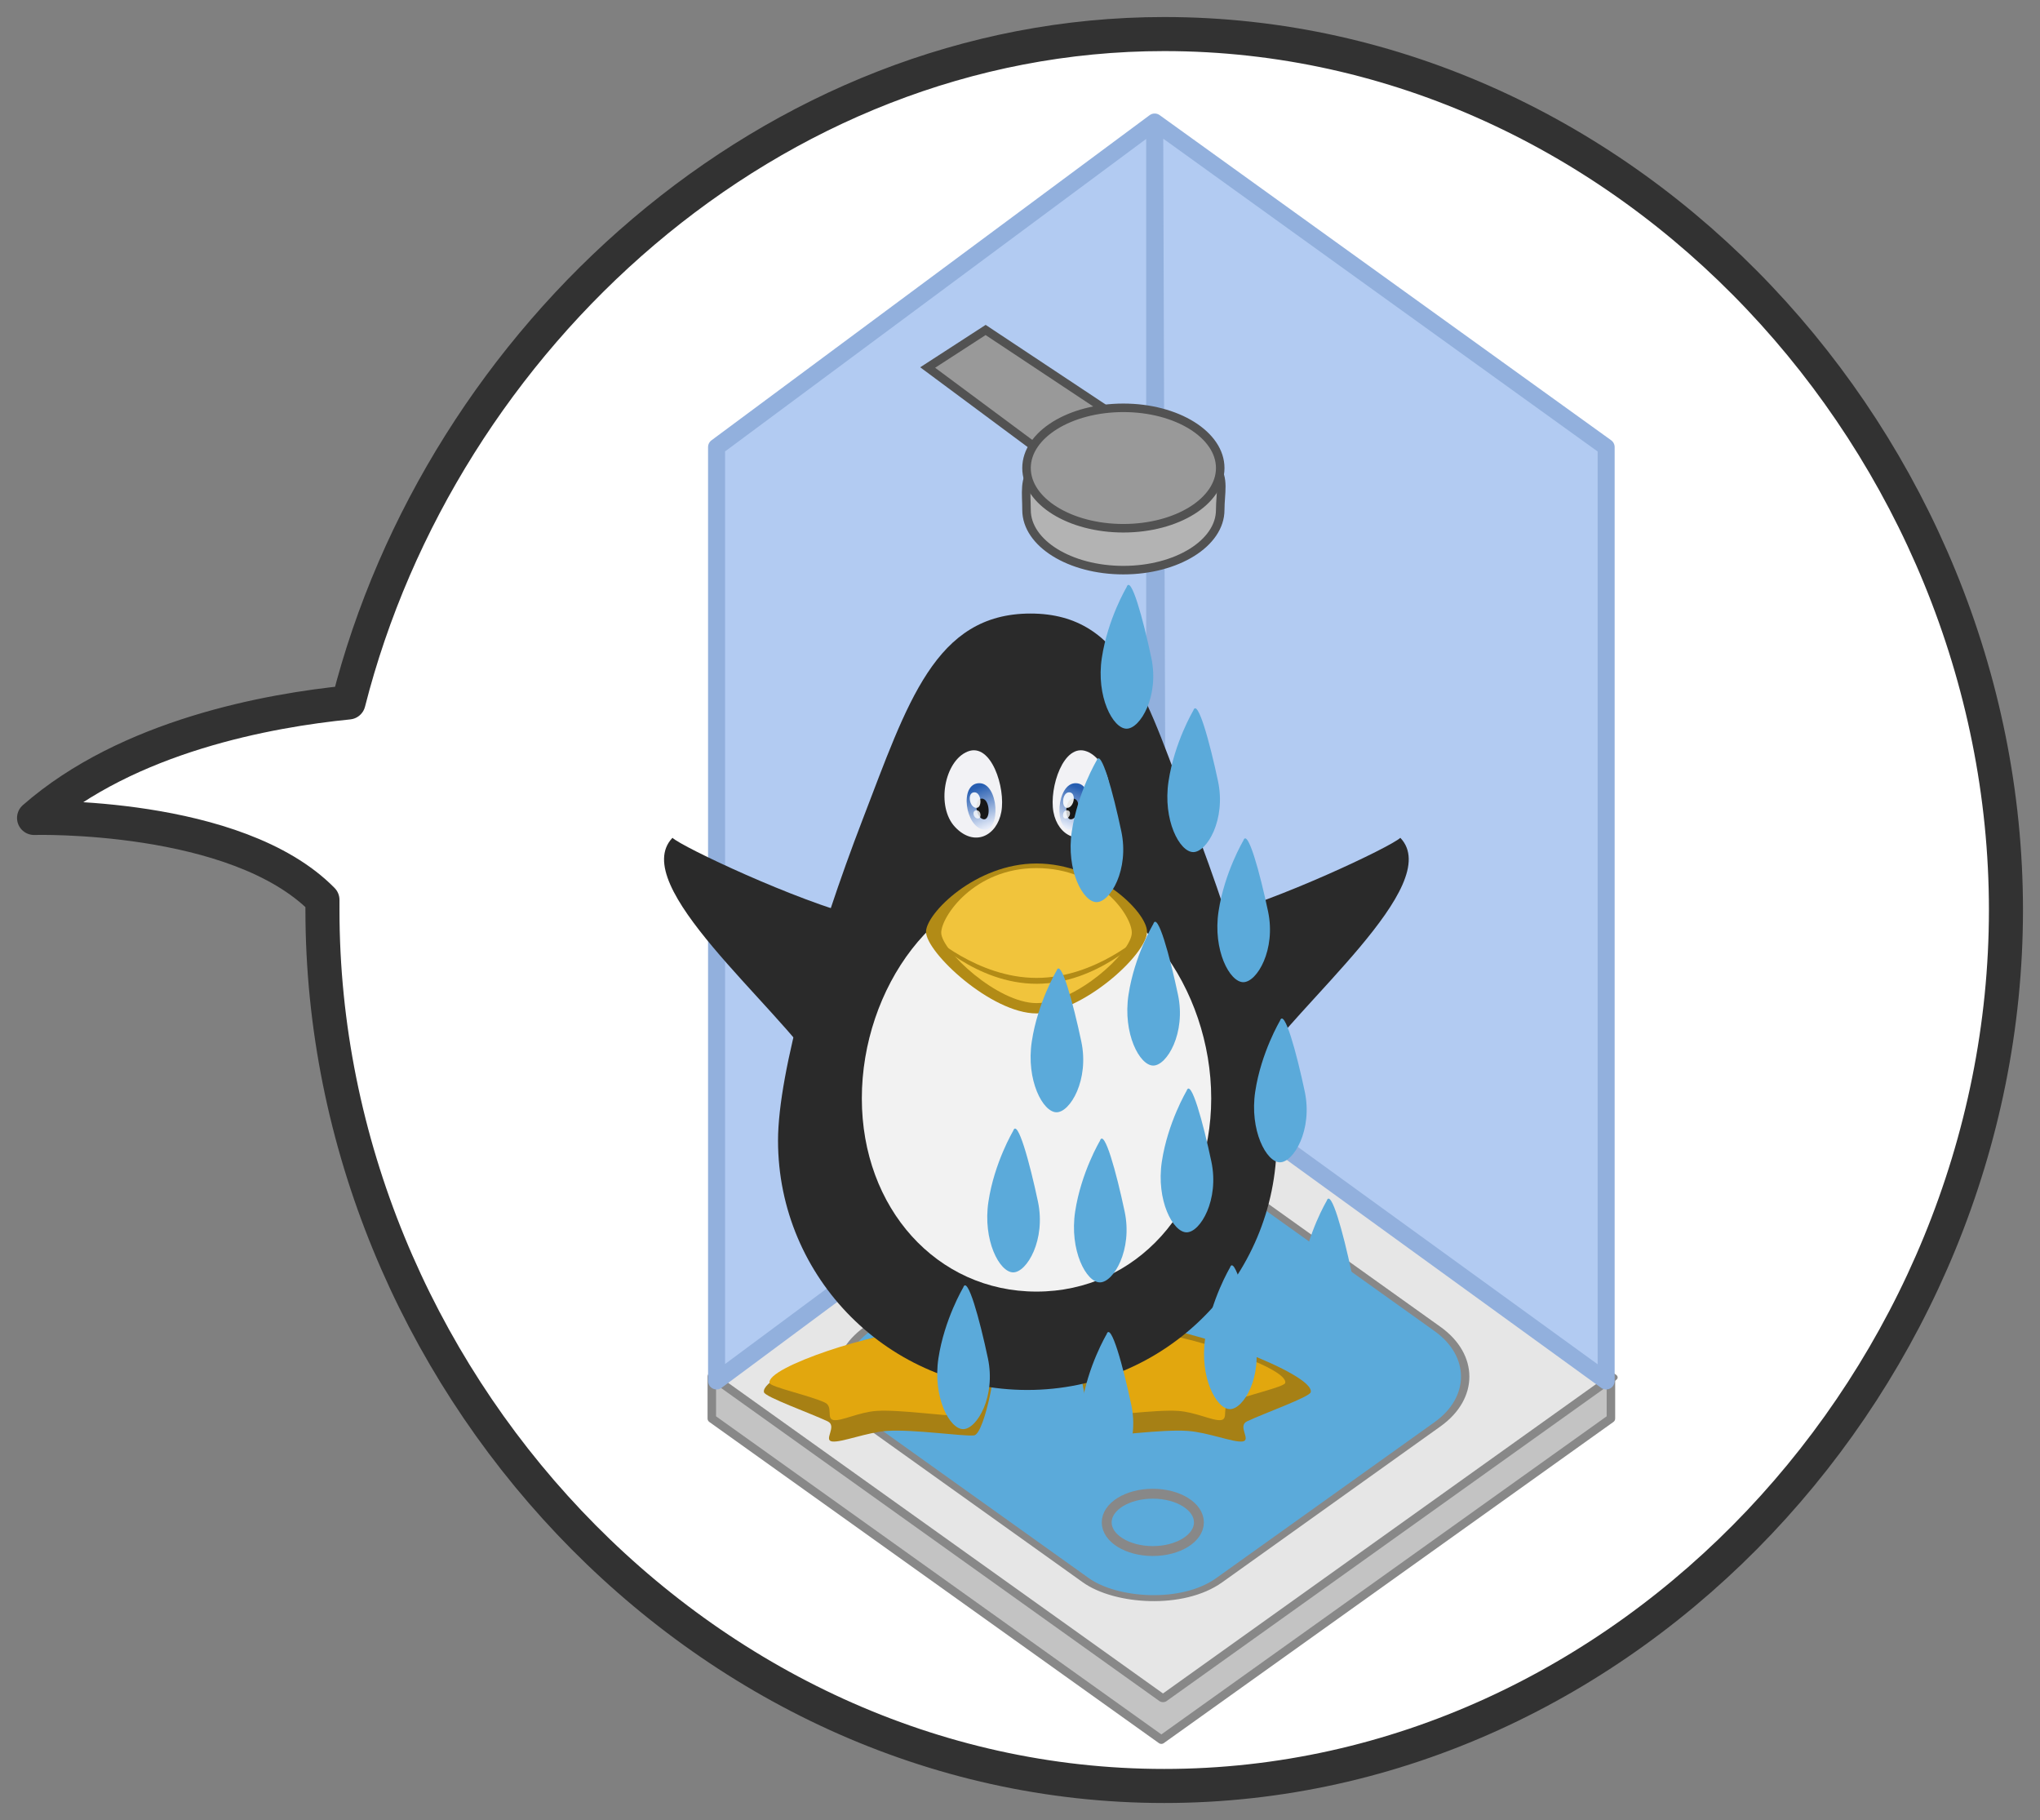 <svg xmlns:dc="http://purl.org/dc/elements/1.1/" xmlns:cc="http://creativecommons.org/ns#" xmlns:rdf="http://www.w3.org/1999/02/22-rdf-syntax-ns#" xmlns="http://www.w3.org/2000/svg" xmlns:xlink="http://www.w3.org/1999/xlink" id="svg7845" version="1.1" viewBox="0 0 119.813 106.875" height="106.875" width="119.813"><rect x="0" y="0" width="119.813" height="106.875" fill="#808080" stroke="none"/><defs id="defs7839"><linearGradient y2="650.05" x2="945.679" y1="637.412" x1="940.963" gradientTransform="matrix(1 0 0 1.086 0 -53.897)" gradientUnits="userSpaceOnUse" id="linearGradient7705" xlink:href="#a-33"/><linearGradient id="a-33"><stop style="stop-color:#275eb1;stop-opacity:1" offset="0" id="stop6220"/><stop style="stop-color:#e6ecf9;stop-opacity:1" offset="1" id="stop6222"/></linearGradient><linearGradient y2="650.05" x2="945.679" y1="637.412" x1="940.963" gradientTransform="matrix(-1 0 0 1.086 1919.998 -53.897)" gradientUnits="userSpaceOnUse" id="linearGradient7707" xlink:href="#a-33"/></defs><g transform="translate(-404.764 -600.371)" id="layer1"><g id="g6143-6" style="display:inline;fill:#fff;fill-opacity:1;stroke:#323232;stroke-width:1.802;stroke-linecap:round;stroke-linejoin:round;stroke-miterlimit:4;stroke-dasharray:none;stroke-dashoffset:0;stroke-opacity:1;enable-background:new" transform="translate(405.764 603.371)"><path id="path6141-2" style="fill:#fff;fill-opacity:1;stroke:#323232;stroke-width:2;stroke-linecap:round;stroke-linejoin:round;stroke-miterlimit:4;stroke-dasharray:none;stroke-dashoffset:0;stroke-opacity:1" d="M722.875 227.969c-23.081 0-42.47 17.852-47.906 39.25-4.664.464-12.95 1.952-18.469 6.781 0 0 11.873-.334 16.938 4.813-.002.199 0 .393 0 .593 0 27.29 22.147 51.438 49.437 51.438s49.437-24.148 49.438-51.438c0-27.29-22.148-51.437-49.438-51.437z" transform="translate(-655.5 -228.969)"/></g><g id="g6175-8" transform="matrix(1.108 0 0 1.108 -315.815 321.186)" style="display:inline;stroke-width:.902;enable-background:new"><path style="fill:#c3c3c3;fill-opacity:1;stroke:#888;stroke-width:.451;stroke-linejoin:round;stroke-miterlimit:4;stroke-dasharray:none;stroke-opacity:1" d="M688.073 327.15v-2.22h47.66l-.001 2.22-23.83 17.019z" id="rect6145-4"/><rect id="rect6147-7" style="fill:#e6e6e6;fill-opacity:1;stroke:#888;stroke-width:.464;stroke-linejoin:round;stroke-miterlimit:4;stroke-dasharray:none;stroke-opacity:1" width="29.283" height="29.283" x="143.214" y="702.311" transform="scale(1.151 .822) rotate(-45)"/><path id="path6149-2" style="fill:#b2cbf2;fill-opacity:1;stroke:#92b0dd;stroke-width:.902;stroke-linejoin:round;stroke-miterlimit:4;stroke-dasharray:none;stroke-opacity:1" d="M688.325 325.159v-49.49l23.223-17.23v49.489l-23.223 17.23zm47.154 0-23.774-17.231-.157-49.489 23.931 17.23z"/><g id="g6157-4" style="display:inline;stroke:#525252;stroke-width:.451;stroke-miterlimit:4;stroke-dasharray:none;stroke-opacity:1;enable-background:new"><path id="path6151-0" transform="translate(-797.141 -175.545) scale(.91)" style="fill:#999;fill-opacity:1;stroke:#525252;stroke-width:.496;stroke-miterlimit:4;stroke-dasharray:none;stroke-opacity:1" d="m1656.763 494.795-8.71-5.779-3.376 2.187 9.015 6.693z"/><path transform="matrix(-1.11 0 0 1.11 2559.01 -282.094)" style="fill:#b3b3b3;fill-opacity:1;stroke:#525252;stroke-width:.407;stroke-linecap:round;stroke-linejoin:round;stroke-miterlimit:4;stroke-dasharray:none;stroke-dashoffset:0;stroke-opacity:1" d="M1670.5 505.487c0 1.588-2.07 2.875-4.625 2.875-2.554 0-4.625-1.287-4.625-2.875s-.876-2.954 4.625-2.875c5.182.075 4.625 1.287 4.625 2.875z" id="path6153-6"/><ellipse id="path6155-2" style="fill:#999;fill-opacity:1;stroke:#525252;stroke-width:.407;stroke-linecap:round;stroke-linejoin:round;stroke-miterlimit:4;stroke-dasharray:none;stroke-dashoffset:0;stroke-opacity:1" transform="matrix(-1.11 0 0 1.11 2559.01 -284.314)" cx="1665.875" cy="505.487" rx="4.625" ry="2.875"/></g><g id="g6173-9" transform="translate(-.95 .633)" style="fill:#5baada;fill-opacity:1;stroke:#888;stroke-width:.902;stroke-opacity:1"><rect id="rect6169-9" ry="4.341" rx="4.341" style="display:inline;fill:#5baada;fill-opacity:1;stroke:#888;stroke-width:.386;stroke-opacity:1;enable-background:new" width="22.908" height="22.908" x="147.223" y="705.161" transform="scale(1.151 .822) rotate(-45)"/><ellipse id="path6171-0" transform="scale(-1 1)" style="display:inline;fill:#5baada;fill-opacity:1;stroke:#888;stroke-width:.524;stroke-linecap:round;stroke-linejoin:round;stroke-miterlimit:4;stroke-dasharray:none;stroke-dashoffset:0;stroke-opacity:1;enable-background:new" cx="-712.399" cy="332.022" rx="2.444" ry="1.519"/></g></g><g transform="translate(-63.129 117)" id="g7531-1" style="display:inline"><path style="display:inline;opacity:.99;fill:#a78014;fill-opacity:1;stroke:none;stroke-width:.115" d="M534.952 561.247c2.593-.022 10.168 2.804 9.923 3.877-.064.28-2.714 1.226-3.74 1.71-.587.276.275 1.116-.27 1.183-.545.067-2.03-.539-3.224-.621-1.534-.106-4.449.33-5.099.264-.65-.064-1.506-4.716-1.143-4.885 1.078-.496 2.786-1.472 3.553-1.528z" id="path13-3"/><path style="display:inline;fill:#a78014;fill-opacity:1;stroke:none;stroke-width:.115" d="M522.685 561.247c-2.594-.021-10.168 2.804-9.923 3.877.063.28 2.713 1.226 3.74 1.71.586.276-.276 1.116.27 1.183.544.068 2.03-.539 3.224-.621 1.533-.106 4.448.33 5.099.264.65-.064 1.506-4.716 1.142-4.885-1.077-.496-2.786-1.471-3.552-1.528z" id="path15-8"/><g transform="matrix(1.454 0 0 1.454 499.68 514.781)" style="display:inline;stroke-width:.688" id="g21-0"><path d="M921.346 828.775c-13.481-.111-52.851 12.575-51.58 18.152.332 1.453 14.107 4.373 19.444 6.887 3.046 1.435.311 5.803 3.144 6.152 2.833.35 8.811-2.802 15.015-3.23 7.971-.549 25.123 1.968 28.504 1.63 3.38-.336 3.827-22.77 1.94-23.647-5.6-2.58-12.483-5.65-16.467-5.944z" style="display:inline;fill:#e2a70e;fill-opacity:1;stroke:none;stroke-width:.688" transform="translate(-90.8 -63.146) scale(.115)" id="path17-9"/><path d="M999.311 828.775c13.482-.111 52.851 12.575 51.58 18.152-.332 1.453-14.107 4.373-19.443 6.887-3.046 1.435-.312 5.803-3.144 6.152-2.833.35-8.812-2.802-15.016-3.23-7.97-.549-25.123 1.968-28.503 1.63-3.38-.336-3.828-22.77-1.941-23.647 5.6-2.58 12.483-5.65 16.467-5.944z" style="display:inline;fill:#e2a70e;fill-opacity:1;stroke:none;stroke-width:.688" transform="translate(-90.8 -63.146) scale(.115)" id="path19-7"/></g><g transform="matrix(1.454 0 0 1.454 499.68 514.781)" style="display:inline;fill:#2a2a2a;fill-opacity:1;stroke-width:.688" id="g29-9"><path d="M1047.58 761.802c0 48.37-39.21 87.581-87.58 87.581s-87.58-39.211-87.58-87.58c0-24.185 13.802-71.41 29.651-112.587 15.85-41.178 25.492-72.5 59.033-72.5 33.542 0 40.976 31.322 56.825 72.5 15.849 41.178 29.652 88.402 29.652 112.586z" style="color:#000;display:inline;overflow:visible;visibility:visible;fill:#2a2a2a;fill-opacity:1;fill-rule:nonzero;stroke:none;stroke-width:.344;marker:none;enable-background:accumulate" transform="translate(-90.763 -63.146) scale(.115)" id="path23-9"/><path d="M27.052 15.449c2.655-.666 7.261-2.847 7.65-3.215 1.82 1.9-4.18 6.707-5.977 9.472-1.027 1.579-2.187-5.912-1.673-6.257z" style="fill:#2a2a2a;fill-opacity:1;stroke:none;stroke-width:.079" id="path25-3"/><path d="M12.951 15.449c-2.654-.666-7.26-2.847-7.65-3.215-1.82 1.9 4.18 6.707 5.978 9.472 1.026 1.579 2.186-5.912 1.672-6.257z" style="display:inline;fill:#2a2a2a;fill-opacity:1;stroke:none;stroke-width:.079" id="path27-2"/></g><path style="color:#000;display:inline;overflow:visible;visibility:visible;fill:#f2f2f2;fill-opacity:1;fill-rule:nonzero;stroke:none;stroke-width:.058;marker:none;enable-background:accumulate" d="M539.03 547.87c0 6.45-4.409 11.345-10.26 11.345-5.853 0-10.26-4.894-10.26-11.345 0-6.45 4.407-12.687 10.26-12.687 5.851 0 10.26 6.236 10.26 12.687z" id="path31-4"/><path style="color:#000;display:inline;overflow:visible;visibility:visible;fill:#b28b16;fill-opacity:1;fill-rule:nonzero;stroke:none;stroke-width:.058;marker:none;enable-background:accumulate" d="M535.26 538.088c0 1.338-3.83 4.793-6.49 4.793-2.662 0-6.49-3.587-6.49-4.794 0-1.07 2.905-4.01 6.49-4.01 3.584 0 6.49 2.853 6.49 4.01z" id="path33-3"/><path style="color:#000;display:inline;overflow:visible;visibility:visible;fill:#f1c43c;fill-opacity:1;fill-rule:nonzero;stroke:none;stroke-width:.058;marker:none;enable-background:accumulate" d="M534.366 538.141c0 1.155-3.302 4.134-5.597 4.134-2.295 0-5.596-3.094-5.596-4.134 0-.923 1.9-3.794 5.596-3.794 3.697 0 5.597 2.796 5.597 3.794z" id="path35-7"/><path style="color:#000;font-style:normal;font-variant:normal;font-weight:400;font-stretch:normal;font-size:medium;line-height:normal;font-family:Sans;-inkscape-font-specification:Sans;text-indent:0;text-align:start;text-decoration:none;text-decoration-line:none;letter-spacing:normal;word-spacing:normal;text-transform:none;writing-mode:lr-tb;direction:ltr;baseline-shift:baseline;text-anchor:start;display:inline;overflow:visible;visibility:visible;fill:#b28b16;fill-opacity:1;stroke:none;stroke-width:.115px;marker:none;enable-background:accumulate" d="m522.513 538.225-.01.12s2.692 2.795 6.267 2.795c3.574 0 6.266-2.795 6.266-2.795l-.01-.12s-2.77 2.57-6.256 2.57c-3.487 0-6.256-2.57-6.256-2.57z" id="path37-1"/><g transform="matrix(1.454 0 0 1.454 499.68 514.781)" style="display:inline;stroke-width:.688" id="g59-2"><path d="M939.016 625.167c8.223-3.274 13.362 12.734 11.801 21.21-1.56 8.477-9.504 12.463-16.25 5.307-6.746-7.157-3.775-23.242 4.449-26.517z" style="fill:#f2f2f5;fill-opacity:1;stroke:none;stroke-width:.688" transform="translate(-90.759 -63.146) scale(.115)" id="path39-2"/><path d="M942.972 636.293c6.989-.193 7.867 17.204 1.526 16.26-6.34-.943-8.514-16.066-1.526-16.26z" style="display:inline;fill:url(#linearGradient7705);fill-opacity:1;stroke:none;stroke-width:.688" transform="translate(-90.759 -63.146) scale(.115)" id="path41-0"/><path d="M943.913 641.709c2.95-.087 3.321 7.675.645 7.254-2.677-.42-3.595-7.168-.645-7.254z" style="fill:#171717;fill-opacity:1;stroke:none;stroke-width:.688" transform="translate(-90.759 -63.146) scale(.115)" id="path43-2"/><path d="M980.92 625.167c-8.223-3.274-13.361 12.734-11.8 21.21 1.56 8.477 9.504 12.463 16.25 5.307 6.746-7.157 3.774-23.242-4.449-26.517z" style="display:inline;fill:#f2f2f5;fill-opacity:1;stroke:none;stroke-width:.688" transform="translate(-90.759 -63.146) scale(.115)" id="path45-8-1"/><path d="M977.026 636.293c-6.989-.193-7.868 17.204-1.526 16.26 6.34-.943 8.514-16.066 1.526-16.26z" style="display:inline;fill:url(#linearGradient7707);fill-opacity:1;stroke:none;stroke-width:.688" transform="translate(-90.759 -63.146) scale(.115)" id="path47-8-7"/><path d="M976.087 641.709c-2.95-.087-3.321 7.675-.645 7.254 2.677-.42 3.595-7.168.645-7.254z" style="display:inline;fill:#171717;fill-opacity:1;stroke:none;stroke-width:.688" transform="translate(-90.759 -63.146) scale(.115)" id="path49-5"/><path d="M941.33 639.5c2.594-.066 2.92 5.77.566 5.453-2.354-.317-3.16-5.389-.566-5.454z" style="display:inline;fill:#fff;fill-opacity:.902;stroke:none;stroke-width:.688" transform="translate(-90.759 -63.146) scale(.115)" id="path51-6-1"/><path d="M942.1 645.818c1.704-.034 1.918 3.048.372 2.88-1.547-.167-2.077-2.846-.373-2.88z" style="display:inline;fill:#fff;fill-opacity:.767;stroke:none;stroke-width:.688" transform="translate(-90.759 -63.146) scale(.115)" id="path53-0-7"/><path d="M974.668 639.5c-2.594-.066-2.92 5.77-.566 5.453 2.354-.317 3.16-5.389.566-5.454z" style="display:inline;fill:#fff;fill-opacity:.902;stroke:none;stroke-width:.688" transform="translate(-90.759 -63.146) scale(.115)" id="path55-4-4"/><path d="M973.898 645.818c-1.704-.034-1.919 3.048-.372 2.88 1.547-.167 2.077-2.846.372-2.88z" style="display:inline;fill:#fff;fill-opacity:.767;stroke:none;stroke-width:.688" transform="translate(-90.759 -63.146) scale(.115)" id="path57-1"/></g></g><g transform="matrix(1.108 0 0 1.108 -283.142 58.27)" style="display:inline;fill:#5baada;fill-opacity:1;stroke-width:.902" id="g6805"><path id="path5847-0-4-8-3-1" d="M675.546 544.459c-.31 2.047.588 3.75 1.312 3.75.725 0 1.741-1.724 1.313-3.75-.438-2.072-1.086-4.44-1.313-3.75 0 0-1 1.678-1.312 3.75z" style="display:inline;opacity:1;fill:#5baada;fill-opacity:1;stroke:none;stroke-width:.902;stroke-linecap:butt;stroke-linejoin:round;stroke-miterlimit:4;stroke-dasharray:none;stroke-opacity:1"/><path id="path5847-0-4-8" d="M679.258 524.13c-.309 2.047.588 3.75 1.313 3.75s1.74-1.724 1.312-3.75c-.437-2.072-1.086-4.44-1.312-3.75 0 0-1 1.678-1.313 3.75z" style="display:inline;opacity:1;fill:#5baada;fill-opacity:1;stroke:none;stroke-width:.902;stroke-linecap:butt;stroke-linejoin:round;stroke-miterlimit:4;stroke-dasharray:none;stroke-opacity:1"/><path id="path5847-0-4-8-1" d="M682.794 530.67c-.31 2.048.587 3.75 1.312 3.75.725 0 1.74-1.724 1.313-3.75-.438-2.071-1.087-4.439-1.313-3.75 0 0-1 1.679-1.312 3.75z" style="display:inline;opacity:1;fill:#5baada;fill-opacity:1;stroke:none;stroke-width:.902;stroke-linecap:butt;stroke-linejoin:round;stroke-miterlimit:4;stroke-dasharray:none;stroke-opacity:1"/><path id="path5847-0-4-8-3" d="M677.667 533.322c-.309 2.047.588 3.75 1.313 3.75s1.74-1.724 1.312-3.75c-.437-2.071-1.086-4.44-1.312-3.75 0 0-1 1.679-1.313 3.75z" style="display:inline;opacity:1;fill:#5baada;fill-opacity:1;stroke:none;stroke-width:.902;stroke-linecap:butt;stroke-linejoin:round;stroke-miterlimit:4;stroke-dasharray:none;stroke-opacity:1"/><path id="path5847-0-4-8-1-1" d="M685.445 537.564c-.309 2.048.588 3.75 1.313 3.75s1.74-1.723 1.312-3.75c-.437-2.07-1.086-4.438-1.312-3.75 0 0-1 1.68-1.313 3.75z" style="display:inline;opacity:1;fill:#5baada;fill-opacity:1;stroke:none;stroke-width:.902;stroke-linecap:butt;stroke-linejoin:round;stroke-miterlimit:4;stroke-dasharray:none;stroke-opacity:1"/><path id="path5847-0-4-8-3-1-0" d="M680.672 541.984c-.309 2.048.588 3.75 1.313 3.75s1.74-1.724 1.312-3.75c-.437-2.071-1.086-4.439-1.312-3.75 0 0-1 1.679-1.313 3.75z" style="display:inline;opacity:1;fill:#5baada;fill-opacity:1;stroke:none;stroke-width:.902;stroke-linecap:butt;stroke-linejoin:round;stroke-miterlimit:4;stroke-dasharray:none;stroke-opacity:1"/><path id="path5847-0-4-8-1-1-3" d="M687.39 547.11c-.309 2.048.588 3.75 1.312 3.75.725 0 1.741-1.723 1.313-3.75-.438-2.07-1.086-4.438-1.313-3.75 0 0-1 1.68-1.312 3.75z" style="display:inline;opacity:1;fill:#5baada;fill-opacity:1;stroke:none;stroke-width:.902;stroke-linecap:butt;stroke-linejoin:round;stroke-miterlimit:4;stroke-dasharray:none;stroke-opacity:1"/><path id="path5847-0-4-8-1-1-4" d="M682.44 550.822c-.309 2.048.588 3.75 1.313 3.75s1.74-1.723 1.312-3.75c-.437-2.07-1.086-4.438-1.312-3.75 0 0-1 1.68-1.313 3.75z" style="display:inline;opacity:1;fill:#5baada;fill-opacity:1;stroke:none;stroke-width:.902;stroke-linecap:butt;stroke-linejoin:round;stroke-miterlimit:4;stroke-dasharray:none;stroke-opacity:1"/><path id="path5847-0-4-8-1-1-0" d="M673.248 552.944c-.31 2.048.587 3.75 1.312 3.75.725 0 1.74-1.724 1.313-3.75-.438-2.071-1.087-4.439-1.313-3.75 0 0-1 1.679-1.312 3.75z" style="display:inline;opacity:1;fill:#5baada;fill-opacity:1;stroke:none;stroke-width:.902;stroke-linecap:butt;stroke-linejoin:round;stroke-miterlimit:4;stroke-dasharray:none;stroke-opacity:1"/><path id="path5847-0-4-8-1-1-39" d="M677.844 553.474c-.309 2.048.588 3.75 1.313 3.75.724 0 1.74-1.724 1.312-3.75-.437-2.07-1.086-4.439-1.312-3.75 0 0-1 1.68-1.313 3.75z" style="display:inline;opacity:1;fill:#5baada;fill-opacity:1;stroke:none;stroke-width:.902;stroke-linecap:butt;stroke-linejoin:round;stroke-miterlimit:4;stroke-dasharray:none;stroke-opacity:1"/><path id="path5847-0-4-8-1-1-1" d="M689.865 556.656c-.31 2.048.587 3.75 1.312 3.75.725 0 1.74-1.724 1.313-3.75-.438-2.07-1.086-4.439-1.313-3.75 0 0-1 1.68-1.312 3.75z" style="display:inline;opacity:1;fill:#5baada;fill-opacity:1;stroke:none;stroke-width:.902;stroke-linecap:butt;stroke-linejoin:round;stroke-miterlimit:4;stroke-dasharray:none;stroke-opacity:1"/><path id="path5847-0-4-8-1-1-9" d="M684.738 560.192c-.309 2.048.588 3.75 1.313 3.75s1.74-1.724 1.312-3.75c-.437-2.071-1.086-4.439-1.312-3.75 0 0-1 1.679-1.313 3.75z" style="display:inline;opacity:1;fill:#5baada;fill-opacity:1;stroke:none;stroke-width:.902;stroke-linecap:butt;stroke-linejoin:round;stroke-miterlimit:4;stroke-dasharray:none;stroke-opacity:1"/><path id="path5847-0-4-8-1-1-6" d="M678.198 563.727c-.31 2.048.587 3.75 1.312 3.75.725 0 1.74-1.723 1.313-3.75-.438-2.07-1.087-4.438-1.313-3.75 0 0-1 1.68-1.312 3.75z" style="display:inline;opacity:1;fill:#5baada;fill-opacity:1;stroke:none;stroke-width:.902;stroke-linecap:butt;stroke-linejoin:round;stroke-miterlimit:4;stroke-dasharray:none;stroke-opacity:1"/><path id="path5847-0-4-8-1-1-93" d="M670.596 561.252c-.309 2.048.588 3.75 1.313 3.75s1.74-1.723 1.312-3.75c-.437-2.07-1.086-4.438-1.312-3.75 0 0-1 1.68-1.313 3.75z" style="display:inline;opacity:1;fill:#5baada;fill-opacity:1;stroke:none;stroke-width:.902;stroke-linecap:butt;stroke-linejoin:round;stroke-miterlimit:4;stroke-dasharray:none;stroke-opacity:1"/></g></g></svg>